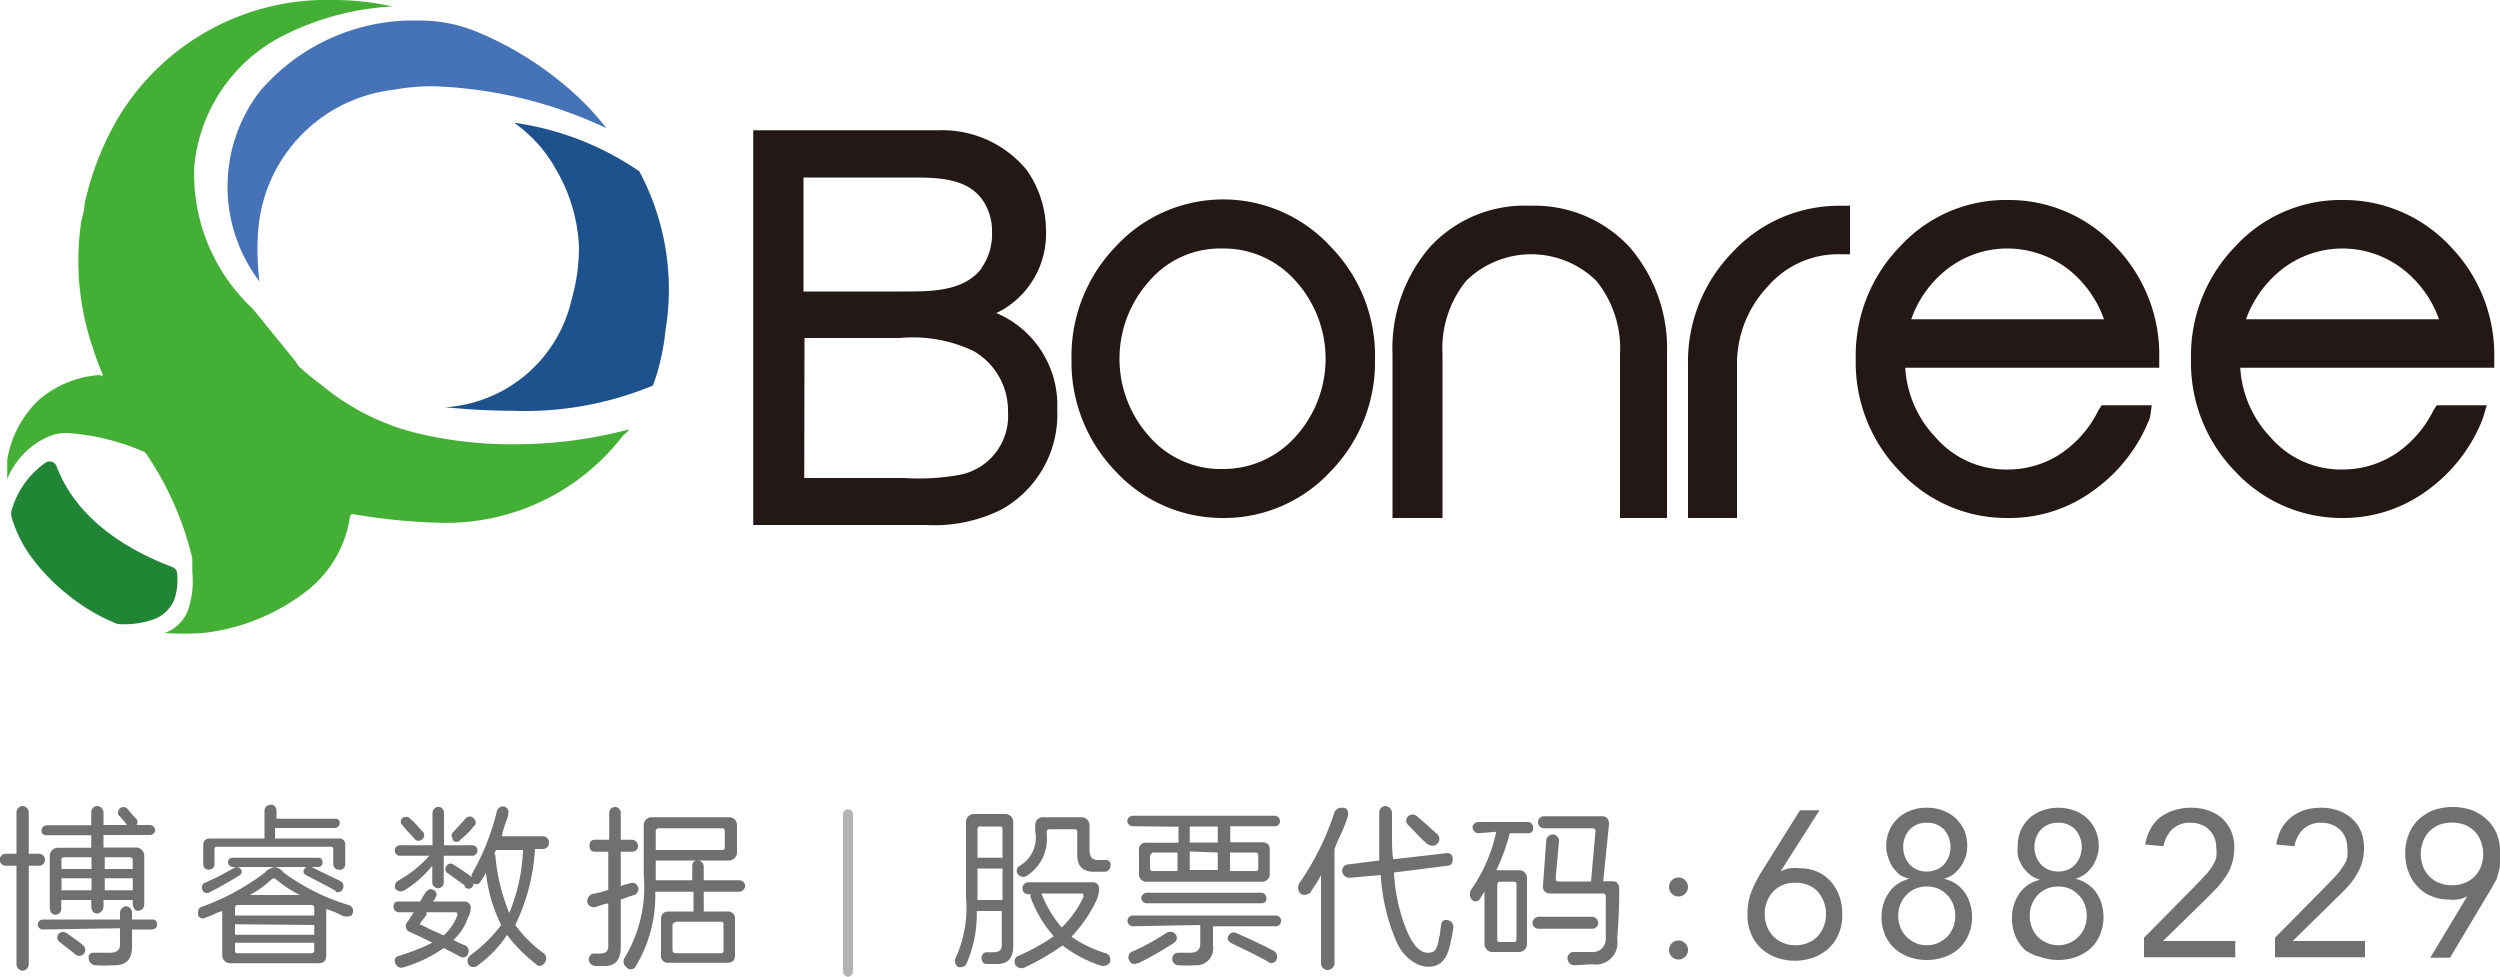 <svg id="图层_1" data-name="图层 1" xmlns="http://www.w3.org/2000/svg" viewBox="0 0 100 39.07"><defs><style>.cls-1{fill:#1e528d;}.cls-2{fill:#4673b8;}.cls-3{fill:#218536;}.cls-4{fill:#44af35;}.cls-5{fill:#231815;}.cls-6{fill:#717071;}.cls-7{fill:#b4b4b5;}</style></defs><title>矢量智能对象21</title><path class="cls-1" d="M26.12,15.42a9.1,9.1,0,0,0,.5-2.21,10,10,0,0,0-1.05-6.36,11.73,11.73,0,0,0-5-1.94,6,6,0,0,1,.95.85,5.59,5.59,0,0,1,.71,1,6.69,6.69,0,0,1,.93,3.15A7.77,7.77,0,0,1,22.86,12a5.55,5.55,0,0,1-5.05,4.29c.92.09,1.82.14,2.66.14A13.36,13.36,0,0,0,26.12,15.42Z"/><path class="cls-2" d="M15.75,3.59a8.6,8.6,0,0,1,1.58-.14,17.56,17.56,0,0,1,6.93,1.68,10.73,10.73,0,0,0-1.19-1.3,13.48,13.48,0,0,0-4-2.56A6,6,0,0,0,16.8.82l-.42,0a8.08,8.08,0,0,0-6,2.85,6.27,6.27,0,0,0,0,7.59,10,10,0,0,1-.05-2.06A6.13,6.13,0,0,1,15.75,3.59Z"/><path class="cls-3" d="M1.83,18.5A3.5,3.5,0,0,0,.48,20.36a.55.55,0,0,0,0,.38,5.17,5.17,0,0,0,.9,1.71,7.87,7.87,0,0,0,1.32,1.33,7.62,7.62,0,0,0,2,1.18h0a3.58,3.58,0,0,0,1.43-.18A1.4,1.4,0,0,0,7,23.9a2.48,2.48,0,0,0,.08-1,.28.28,0,0,0-.19-.22c-1.66-.63-3.81-1.83-4.64-4.06A.3.3,0,0,0,1.83,18.5Z"/><path class="cls-4" d="M25,17.36l.05-.05.09-.08s0,0,0-.05a17.67,17.67,0,0,1-4.57.59A16.16,16.16,0,0,1,17,17.4a9.57,9.57,0,0,1-4.14-2,10.85,10.85,0,0,1-.91-.75l-.15-.22-1.69-2.08A7.37,7.37,0,0,1,7.77,6.68a6.53,6.53,0,0,1,3.65-5.3A10.86,10.86,0,0,1,15.7.26,10.69,10.69,0,0,0,13.36,0,9.74,9.74,0,0,0,4.77,4.64,11.8,11.8,0,0,0,3.38,8.17c0,.25-.1.51-.14.76a10.71,10.71,0,0,0,.48,5,9.69,9.69,0,0,0,.37,1,.17.17,0,0,1,0,.12A.11.11,0,0,1,4,15,4.17,4.17,0,0,0,1.55,16a4.24,4.24,0,0,0-1.26,2.4l0,.23s0,0,0,.07,0,.22,0,.26a.06.06,0,0,1,0,0v0a1.21,1.21,0,0,0,0,.2h0A3.14,3.14,0,0,1,2,17.44a.05.05,0,0,1,0,0,1.84,1.84,0,0,1,.63-.12h.05a9.27,9.27,0,0,1,3.1.76s0,0,.06.06a12.6,12.6,0,0,1,1.85,4.18v0l0,.18a2.87,2.87,0,0,1,0,.31.13.13,0,0,1,0,.06,3.5,3.5,0,0,1-.11,1.34,1.54,1.54,0,0,1-1,1.11,11.11,11.11,0,0,0,1.54,0,8.24,8.24,0,0,0,4.21-1.73A4.6,4.6,0,0,0,14,20.66a.14.14,0,0,1,.05-.09.16.16,0,0,1,.1,0,23.76,23.76,0,0,0,3.42.34,8.91,8.91,0,0,0,7.36-3.5S25,17.36,25,17.36Z"/><path class="cls-5" d="M48.92,20.72a5.82,5.82,0,0,1-4.29-1.86,6.29,6.29,0,0,1-1.77-4.49,6.31,6.31,0,0,1,1.77-4.51,5.84,5.84,0,0,1,8.59,0A6.23,6.23,0,0,1,55,14.37a6.26,6.26,0,0,1-1.78,4.49A5.81,5.81,0,0,1,48.92,20.72Zm0-10.78A3.74,3.74,0,0,0,46,11.21a4.65,4.65,0,0,0,0,6.28,3.78,3.78,0,0,0,2.9,1.27,3.87,3.87,0,0,0,2.9-1.27,4.64,4.64,0,0,0,0-6.28A3.83,3.83,0,0,0,48.94,9.94Z"/><path class="cls-5" d="M64.8,20.72V14.18a4.3,4.3,0,0,0-.95-2.95,3.72,3.72,0,0,0-5.2,0,4.3,4.3,0,0,0-.95,2.95v6.54h-2V14.18a6.22,6.22,0,0,1,1.49-4.29,5.13,5.13,0,0,1,4-1.66,5.2,5.2,0,0,1,4,1.66,6.22,6.22,0,0,1,1.49,4.29v6.54Z"/><path class="cls-5" d="M67.52,20.72V14.6a6.27,6.27,0,0,1,1.78-4.51,5.81,5.81,0,0,1,4.3-1.86H74v1.94H73.6a3.72,3.72,0,0,0-2.89,1.29,4.5,4.5,0,0,0-1.23,3.14v6.12Z"/><path class="cls-5" d="M80.32,20.72A5.81,5.81,0,0,1,76,18.86a6.23,6.23,0,0,1-1.77-4.49A6.26,6.26,0,0,1,76,9.86,5.73,5.73,0,0,1,80.32,8,5.81,5.81,0,0,1,84.6,9.84a6.23,6.23,0,0,1,1.77,4.49v.38H76.21a4.41,4.41,0,0,0,1.21,2.78,3.73,3.73,0,0,0,2.9,1.29,3.82,3.82,0,0,0,2.12-.64,4.47,4.47,0,0,0,1.5-1.73v0l.13-.2h2L86,16.7h0a6.38,6.38,0,0,1-2.22,2.89A5.65,5.65,0,0,1,80.32,20.72Zm3.84-7.95a4.45,4.45,0,0,0-1.32-1.91,4,4,0,0,0-2.55-.92,3.92,3.92,0,0,0-2.52.92,4.37,4.37,0,0,0-1.32,1.91Z"/><path class="cls-5" d="M93.71,20.72a5.81,5.81,0,0,1-4.3-1.86,6.23,6.23,0,0,1-1.77-4.49,6.26,6.26,0,0,1,1.77-4.51A5.72,5.72,0,0,1,93.71,8,5.82,5.82,0,0,1,98,9.84a6.23,6.23,0,0,1,1.77,4.49v.38H89.61a4.41,4.41,0,0,0,1.21,2.78,3.72,3.72,0,0,0,2.89,1.29,3.86,3.86,0,0,0,2.13-.64,4.47,4.47,0,0,0,1.5-1.73v0l.13-.2h2l-.15.51h0a6.38,6.38,0,0,1-2.22,2.89A5.66,5.66,0,0,1,93.71,20.72Zm3.85-7.95a4.39,4.39,0,0,0-1.33-1.91,3.94,3.94,0,0,0-5.06,0,4.48,4.48,0,0,0-1.33,1.91Z"/><path class="cls-5" d="M39.85,12.52a2.76,2.76,0,0,0,.49-.28,3.52,3.52,0,0,0,1.5-3,4.22,4.22,0,0,0-.78-2.45A4.37,4.37,0,0,0,37.6,5.21c-.35,0-.69,0-1,0H30.13V21h6.93a6,6,0,0,0,3-.62,4.35,4.35,0,0,0,2.23-4A4,4,0,0,0,39.85,12.52Zm-7.67,1H36a5.64,5.64,0,0,1,2.94.52h0a2.75,2.75,0,0,1,1.38,2.45A2.39,2.39,0,0,1,38.35,19a9.07,9.07,0,0,1-2.18.12h-4Zm7.08-2.78c-.72.92-2,.92-3.12.92h-4V7.1h4.25c1.06,0,2.25,0,2.89.87h0a2.15,2.15,0,0,1,.4,1.31A2.33,2.33,0,0,1,39.26,10.72Z"/><path class="cls-6" d="M38.31,38.67a.29.29,0,0,1-.07-.38,4.84,4.84,0,0,0,.4-2.41v-3a.32.32,0,0,1,.31-.32H40.2a.32.32,0,0,1,.33.32v4.94c0,.5-.2.74-.66.74h-.38c-.14,0-.22-.06-.23-.24a.22.22,0,0,1,.18-.23h.28c.25,0,.37-.08.35-.35V36.44h-1a4.94,4.94,0,0,1-.43,2.15A.31.31,0,0,1,38.31,38.67Zm.79-5.47v1.11h1V33.2c0-.09,0-.14-.12-.14h-.72A.12.12,0,0,0,39.1,33.2Zm0,1.54V36h1V34.74ZM41,38.69a.29.29,0,0,1-.39-.1c-.06-.18,0-.3.11-.35a8,8,0,0,0,1.43-.79,4.89,4.89,0,0,1-.92-1.54.17.17,0,0,1,0-.14h-.11a.23.23,0,0,1-.22-.24.24.24,0,0,1,.22-.24h2.58a.24.24,0,0,1,.26.27,1.14,1.14,0,0,1-.1.45,5.54,5.54,0,0,1-1,1.46,4.93,4.93,0,0,0,1.4.67c.14.07.18.19.13.37a.35.35,0,0,1-.41.1,5.37,5.37,0,0,1-1.48-.79A9.65,9.65,0,0,1,41,38.69ZM41.12,35a.28.28,0,0,1-.38,0,.24.24,0,0,1,0-.34,1.31,1.31,0,0,0,.67-1.41V33a.3.3,0,0,1,.33-.31h1.5a.32.32,0,0,1,.34.31v1c0,.28.11.41.38.4h.28a.18.18,0,0,1,.18.23.24.24,0,0,1-.26.24h-.4c-.46,0-.69-.23-.67-.74v-.82c0-.09,0-.14-.13-.14H42c-.09,0-.13,0-.13.14v.08A1.75,1.75,0,0,1,41.12,35Zm.54.74a4.58,4.58,0,0,0,.81,1.36,4.35,4.35,0,0,0,.87-1.22c0-.09,0-.14-.08-.14Z"/><path class="cls-6" d="M45.3,37.05a.22.22,0,0,1-.2-.22.22.22,0,0,1,.2-.21h5.77a.22.22,0,0,1,0,.43H48.52v.79a.67.67,0,0,1-.72.77,5,5,0,0,1-.66,0,.25.25,0,0,1-.25-.24c0-.16.09-.25.22-.26l.49,0c.29,0,.42-.13.41-.4v-.71Zm0-4a.22.22,0,0,1-.21-.21.23.23,0,0,1,.21-.21H51a.22.22,0,0,1,.2.21.2.2,0,0,1-.2.21H49.21v.64h1.27c.21,0,.31.1.31.29v1a.3.3,0,0,1-.31.29H45.86a.29.29,0,0,1-.3-.29V34a.26.26,0,0,1,.3-.29h1.28v-.64Zm.2,5.47a.22.22,0,0,1-.33-.1.25.25,0,0,1,.1-.35,8.84,8.84,0,0,0,1.41-.77c.17-.07.29,0,.35.08a.23.23,0,0,1-.05.32A13.47,13.47,0,0,1,45.53,38.53Zm.36-2.39a.22.22,0,0,1-.21-.21.23.23,0,0,1,.21-.21h4.62a.23.23,0,0,1,.18.21q0,.2-.18.21ZM46,34.21v.53c0,.07.05.1.1.1h1V34.1h-1S46.06,34.14,46,34.21Zm1.59-1.15v.64h1.12v-.64Zm0,1v.74h1.12V34.1Zm3.14,4.41q-.29-.16-.87-.45l-.62-.3c-.13-.09-.17-.18-.1-.29a.24.24,0,0,1,.33-.1c.48.21,1,.45,1.49.71a.28.28,0,0,1,.1.35A.23.23,0,0,1,50.77,38.51ZM50.2,34.1h-1v.74h1c.09,0,.13,0,.13-.13v-.5C50.33,34.14,50.29,34.1,50.2,34.1Z"/><path class="cls-6" d="M52,35.72a.34.34,0,0,1,0-.43,10.67,10.67,0,0,0,1.38-2.81.33.33,0,0,1,.38-.16c.14,0,.19.17.15.35a6.75,6.75,0,0,1-.38.92c-.07.16-.12.29-.15.38v4.56a.28.28,0,0,1-.28.27.27.27,0,0,1-.26-.27V35a2.8,2.8,0,0,1-.3.5,2,2,0,0,0-.13.22C52.23,35.81,52.1,35.83,52,35.72Zm2-.61a.29.29,0,0,1-.31-.24.25.25,0,0,1,.21-.29l1.27-.16c0-.09,0-.23,0-.43,0-.62,0-1.1,0-1.46a.26.26,0,0,1,.25-.29.29.29,0,0,1,.26.29c0,.14,0,.35,0,.61,0,.55,0,1,.05,1.23l2.1-.24a.22.22,0,0,1,.28.21c0,.18-.05.27-.21.29l-2.14.27a7,7,0,0,0,.56,2.44c.24.51.5.77.79.77s.35-.13.43-.45a1,1,0,0,1,.06-.27,2.68,2.68,0,0,1,.05-.4c0-.16.14-.22.28-.18s.22.14.2.32a5.59,5.59,0,0,1-.15.74c-.12.53-.4.8-.84.8s-1-.35-1.28-1A7.86,7.86,0,0,1,55.23,35Zm3.11-1.33-.23-.21L56.33,33a.23.23,0,0,1,0-.35.26.26,0,0,1,.35,0l.46.4a4.64,4.64,0,0,0,.36.32.27.27,0,0,1,0,.37A.27.27,0,0,1,57.14,33.78Z"/><path class="cls-6" d="M59.13,33.33a.25.25,0,0,1-.23-.24.24.24,0,0,1,.23-.21h2a.22.22,0,0,1,.2.21c0,.16-.06.24-.2.24h-.74v0a7.85,7.85,0,0,1-.54,1.48h.95a.31.31,0,0,1,.28.32v2.63a.32.32,0,0,1-.31.32H59.69a.32.32,0,0,1-.31-.32v-2.1l-.2.32a.2.2,0,0,1-.31,0,.28.28,0,0,1-.07-.19.33.33,0,0,1,.05-.21,6.33,6.33,0,0,0,1-2.31Zm1.4,4.35c.09,0,.13,0,.13-.13V35.4c0-.09,0-.13-.13-.13H60c-.06,0-.09,0-.11.13v2.15c0,.09,0,.13.11.13Zm1-.53a.24.24,0,0,1-.23-.24.26.26,0,0,1,.23-.24H63.7a.26.26,0,0,1,.23.24.24.24,0,0,1-.23.24ZM63,38.61c-.17,0-.27-.09-.3-.24a.26.26,0,0,1,.2-.29h.31l.43,0a.52.52,0,0,0,.59-.56c0-.18,0-.45,0-.82s0-.6,0-.8a.12.12,0,0,0-.13-.16H62a.27.27,0,0,1-.28-.32l.13-1.8a.26.26,0,0,1,.28-.24.26.26,0,0,1,.23.26l-.13,1.46c0,.11,0,.16.13.16h1.28l.18-2c0-.07,0-.11-.13-.13H61.76a.24.24,0,0,1,0-.48h2.32c.19,0,.28.11.28.32l-.23,2.28h.36c.19,0,.28.11.28.32,0,1-.06,1.63-.08,2a.87.87,0,0,1-1,1Z"/><path class="cls-6" d="M66.76,35.48a.38.38,0,1,1,.76,0,.38.38,0,1,1-.76,0Zm0,2.52a.38.38,0,1,1,.76,0,.38.38,0,1,1-.76,0Z"/><path class="cls-6" d="M71.22,34.86l0,0a1.35,1.35,0,0,1,.37-.13,1.84,1.84,0,0,1,.39,0,1.77,1.77,0,0,1,.69.13,1.47,1.47,0,0,1,.54.38,1.83,1.83,0,0,1,.36.59,2.19,2.19,0,0,1,.12.75,1.89,1.89,0,0,1-.14.77,1.72,1.72,0,0,1-.4.58,1.78,1.78,0,0,1-.61.37,2.2,2.2,0,0,1-1.49,0,1.78,1.78,0,0,1-.61-.37,1.72,1.72,0,0,1-.4-.58,1.89,1.89,0,0,1-.14-.77,2.5,2.5,0,0,1,.15-.9,5.39,5.39,0,0,1,.38-.76L72,32.41h.78Zm.6.45a1.21,1.21,0,0,0-.48.08,1.14,1.14,0,0,0-.39.25,1.11,1.11,0,0,0-.26.4,1.24,1.24,0,0,0-.1.52,1.27,1.27,0,0,0,.1.52,1.16,1.16,0,0,0,.26.39,1.14,1.14,0,0,0,.39.25,1.21,1.21,0,0,0,.48.09,1.28,1.28,0,0,0,.48-.09,1.14,1.14,0,0,0,.39-.25,1.3,1.3,0,0,0,.25-.39,1.27,1.27,0,0,0,.1-.52,1.37,1.37,0,0,0-.35-.92,1.14,1.14,0,0,0-.39-.25A1.27,1.27,0,0,0,71.82,35.31Z"/><path class="cls-6" d="M75.45,33.85a1.47,1.47,0,0,1,.13-.64,1.36,1.36,0,0,1,.34-.48,1.45,1.45,0,0,1,.51-.31,1.69,1.69,0,0,1,.64-.11,1.66,1.66,0,0,1,.64.11,1.6,1.6,0,0,1,.52.31,1.67,1.67,0,0,1,.34.48,1.62,1.62,0,0,1,.12.64,1.4,1.4,0,0,1-.06.41,1.76,1.76,0,0,1-.19.39,1.7,1.7,0,0,1-.29.31,1.18,1.18,0,0,1-.39.19h0a1.52,1.52,0,0,1,.47.2,1.26,1.26,0,0,1,.35.34,1.35,1.35,0,0,1,.22.45,1.59,1.59,0,0,1,.08.53,1.65,1.65,0,0,1-.14.72,1.55,1.55,0,0,1-.38.55,1.68,1.68,0,0,1-.58.34,2.16,2.16,0,0,1-1.42,0,1.63,1.63,0,0,1-.57-.34,1.45,1.45,0,0,1-.39-.55,1.81,1.81,0,0,1-.14-.72,1.89,1.89,0,0,1,.08-.53,1.59,1.59,0,0,1,.23-.45,1.14,1.14,0,0,1,.35-.34,1.46,1.46,0,0,1,.46-.2h0A1.41,1.41,0,0,1,76,35a1.7,1.7,0,0,1-.29-.31,1.38,1.38,0,0,1-.18-.39A1.14,1.14,0,0,1,75.45,33.85Zm.48,2.78a1.28,1.28,0,0,0,.09.48,1.15,1.15,0,0,0,.25.37,1.13,1.13,0,0,0,.36.24,1,1,0,0,0,.44.09,1.13,1.13,0,0,0,.45-.09,1.41,1.41,0,0,0,.36-.24,1.31,1.31,0,0,0,.24-.37,1.28,1.28,0,0,0,.09-.48,1.19,1.19,0,0,0-.09-.47,1.08,1.08,0,0,0-.24-.37,1.23,1.23,0,0,0-.36-.25,1.33,1.33,0,0,0-.45-.08,1.23,1.23,0,0,0-.44.08,1,1,0,0,0-.36.25,1,1,0,0,0-.25.37A1.19,1.19,0,0,0,75.93,36.63Zm.2-2.75a1,1,0,0,0,.26.7.9.9,0,0,0,.68.28.93.93,0,0,0,.69-.28,1.07,1.07,0,0,0,0-1.4.92.92,0,0,0-.69-.27.9.9,0,0,0-.68.27A1,1,0,0,0,76.13,33.88Z"/><path class="cls-6" d="M80.71,33.85a1.62,1.62,0,0,1,.12-.64,1.67,1.67,0,0,1,.34-.48,1.6,1.6,0,0,1,.52-.31,1.92,1.92,0,0,1,1.28,0,1.45,1.45,0,0,1,.51.31,1.36,1.36,0,0,1,.34.48,1.47,1.47,0,0,1,.13.64,1.14,1.14,0,0,1-.07.41,1.38,1.38,0,0,1-.18.39,1.7,1.7,0,0,1-.29.31,1.41,1.41,0,0,1-.39.19h0a1.46,1.46,0,0,1,.46.2,1.29,1.29,0,0,1,.36.34,1.57,1.57,0,0,1,.22.45,1.89,1.89,0,0,1,.08.53,1.81,1.81,0,0,1-.14.72,1.55,1.55,0,0,1-.38.55,1.77,1.77,0,0,1-.58.34,2.16,2.16,0,0,1-1.42,0A1.77,1.77,0,0,1,81,38a1.55,1.55,0,0,1-.38-.55,1.81,1.81,0,0,1-.14-.72,1.71,1.71,0,0,1,.3-1,1.41,1.41,0,0,1,.35-.34,1.52,1.52,0,0,1,.47-.2h0a1.41,1.41,0,0,1-.39-.19,1.7,1.7,0,0,1-.29-.31,1.76,1.76,0,0,1-.19-.39A1.4,1.4,0,0,1,80.71,33.85Zm.48,2.78a1.28,1.28,0,0,0,.09.48,1.06,1.06,0,0,0,.61.61,1.12,1.12,0,0,0,.88,0,1.13,1.13,0,0,0,.36-.24,1.15,1.15,0,0,0,.25-.37,1.28,1.28,0,0,0,.09-.48,1.19,1.19,0,0,0-.09-.47,1,1,0,0,0-.25-.37,1,1,0,0,0-.36-.25,1.25,1.25,0,0,0-.88,0,1.15,1.15,0,0,0-.37.25,1.08,1.08,0,0,0-.24.37A1.19,1.19,0,0,0,81.19,36.63Zm.19-2.75a1,1,0,0,0,.26.7.94.94,0,0,0,.69.28.9.9,0,0,0,.68-.28,1.07,1.07,0,0,0,0-1.4.9.9,0,0,0-.68-.27.93.93,0,0,0-.69.27A1,1,0,0,0,81.38,33.88Z"/><path class="cls-6" d="M85.76,37.51l2.14-2.17.35-.37a2.25,2.25,0,0,0,.25-.34,1.09,1.09,0,0,0,.15-.33,1.6,1.6,0,0,0,0-.39,1.08,1.08,0,0,0-.08-.42.87.87,0,0,0-.22-.31.79.79,0,0,0-.33-.2,1.05,1.05,0,0,0-.4-.07,1,1,0,0,0-.72.25,1.31,1.31,0,0,0-.36.69l-.73-.07a1.87,1.87,0,0,1,.22-.64,1.45,1.45,0,0,1,.39-.46A1.92,1.92,0,0,1,87,32.4a2.2,2.2,0,0,1,.64-.09,2.09,2.09,0,0,1,.67.1,1.72,1.72,0,0,1,.55.3,1.55,1.55,0,0,1,.37.5,1.54,1.54,0,0,1,.14.7,2.08,2.08,0,0,1-.09.63,1.92,1.92,0,0,1-.25.52,3,3,0,0,1-.35.45l-.41.42-1.75,1.71v0h2.89v.65H85.76Z"/><path class="cls-6" d="M91,37.51l2.14-2.17.35-.37a3.25,3.25,0,0,0,.25-.34,1.09,1.09,0,0,0,.15-.33,1.6,1.6,0,0,0,0-.39,1.08,1.08,0,0,0-.08-.42,1,1,0,0,0-.22-.31.94.94,0,0,0-.33-.2,1.1,1.1,0,0,0-.41-.07,1,1,0,0,0-.71.25,1.19,1.19,0,0,0-.36.69l-.73-.07a2.09,2.09,0,0,1,.21-.64,1.62,1.62,0,0,1,.4-.46,1.78,1.78,0,0,1,.53-.28,2.2,2.2,0,0,1,.64-.09,2,2,0,0,1,.66.1,1.62,1.62,0,0,1,.55.3,1.45,1.45,0,0,1,.38.5,1.68,1.68,0,0,1,.14.7,2.08,2.08,0,0,1-.09.63,2.27,2.27,0,0,1-.25.52,3,3,0,0,1-.35.45q-.19.21-.42.42l-1.74,1.71v0h2.89v.65H91Z"/><path class="cls-6" d="M98.69,35.85v0a1.07,1.07,0,0,1-.38.13,1.89,1.89,0,0,1-.38,0,1.74,1.74,0,0,1-.69-.14,1.47,1.47,0,0,1-.54-.38,1.72,1.72,0,0,1-.36-.58,2,2,0,0,1-.13-.75,1.94,1.94,0,0,1,.15-.78,1.59,1.59,0,0,1,.4-.58,1.84,1.84,0,0,1,.6-.37,2.4,2.4,0,0,1,1.5,0,1.84,1.84,0,0,1,.6.37,1.61,1.61,0,0,1,.41.58,2.13,2.13,0,0,1,.14.78,2.29,2.29,0,0,1,0,.47,2.88,2.88,0,0,1-.11.42c0,.13-.11.26-.17.38s-.14.26-.22.38L98,38.31h-.79Zm-.59-.44a1.28,1.28,0,0,0,.48-.09,1.14,1.14,0,0,0,.39-.25,1.16,1.16,0,0,0,.26-.39,1.46,1.46,0,0,0,.1-.52,1.42,1.42,0,0,0-.1-.52,1.11,1.11,0,0,0-.26-.4,1.14,1.14,0,0,0-.39-.25,1.48,1.48,0,0,0-1,0,1.14,1.14,0,0,0-.39.25,1.11,1.11,0,0,0-.26.4,1.42,1.42,0,0,0-.1.52,1.46,1.46,0,0,0,.1.52,1.16,1.16,0,0,0,.26.39,1.14,1.14,0,0,0,.39.25A1.28,1.28,0,0,0,98.1,35.41Z"/><path class="cls-6" d="M.23,34.63a.24.24,0,0,1,0-.48H.66V32.48a.26.26,0,0,1,.23-.24.26.26,0,0,1,.26.24v1.67h.41a.24.24,0,0,1,0,.48H1.15v3.93a.27.27,0,0,1-.26.27.27.27,0,0,1-.23-.27V34.63Zm1.48,2.55a.21.21,0,0,1-.2-.19.22.22,0,0,1,.2-.21H4.8v-.26a.27.27,0,0,1,.25-.27.26.26,0,0,1,.23.27v.26h.8a.18.18,0,0,1,.2.21c0,.11-.07.17-.2.19h-.8v.69c0,.51-.23.76-.76.74a5.08,5.08,0,0,1-.69,0,.28.28,0,0,1-.28-.27.18.18,0,0,1,.18-.23l.66,0c.29,0,.43-.11.41-.4v-.58ZM5.08,33a3.36,3.36,0,0,0-.36-.42c0-.11,0-.2.11-.27a.23.23,0,0,1,.3.08,3.37,3.37,0,0,0,.33.37.21.21,0,0,1,0,.24H6a.23.23,0,0,1,.21.21.22.22,0,0,1-.21.19H4.14v.5h1.3a.33.33,0,0,1,.33.32v1.94c0,.16-.09.25-.23.27s-.21-.11-.23-.27V36H4.14v.27a.28.28,0,0,1-.26.27c-.14,0-.21-.11-.23-.27V36H2.45v.32a.24.24,0,0,1-.23.27c-.14,0-.21-.11-.23-.27V34.23a.33.33,0,0,1,.33-.32H3.65v-.5H1.86c-.13,0-.2-.08-.2-.19a.22.22,0,0,1,.2-.21H3.65v-.53a.25.25,0,0,1,.23-.24.27.27,0,0,1,.26.24V33ZM3,38.16l-.64-.5a.22.22,0,0,1,0-.32.26.26,0,0,1,.33,0l.34.24a3,3,0,0,1,.3.24.23.23,0,0,1,0,.35A.23.23,0,0,1,3,38.16Zm-.54-3.74v.34h1.2v-.47H2.58C2.49,34.29,2.45,34.33,2.45,34.42Zm0,.71v.48h1.2v-.48Zm2.73-.84h-1v.47H5.31v-.34C5.31,34.33,5.27,34.29,5.18,34.29Zm-1,.84v.48H5.31v-.48Z"/><path class="cls-6" d="M9.22,38.53a.32.32,0,0,1-.33-.32V36.44l-.23.08a2.48,2.48,0,0,1-.43.18.2.2,0,0,1-.31-.1c0-.16,0-.27.13-.32A9.41,9.41,0,0,0,10.6,34.9a.72.72,0,0,1,.38-.22.55.55,0,0,1,.36.22,8.56,8.56,0,0,0,2.6,1.3.24.24,0,0,1,.16.34c0,.11-.17.14-.36.11l-.33-.16-.36-.13v1.85c0,.22-.1.32-.31.32Zm-.84-2.84a.19.19,0,0,1-.28-.08.22.22,0,0,1,.07-.29,9.72,9.72,0,0,0,1.2-.61.2.2,0,0,1,.28.08A.16.16,0,0,1,9.6,35,13.82,13.82,0,0,1,8.38,35.69Zm0-.9c-.15,0-.24-.07-.25-.21v-.77c0-.18.09-.27.28-.27h2.17V32.45c0-.16.09-.24.23-.26s.25.09.25.26v.3h2.35a.16.16,0,0,1,.18.18.21.21,0,0,1-.18.19H11v.42h2.56c.17,0,.25.09.25.27v.77a.21.21,0,0,1-.23.21c-.15,0-.24-.09-.25-.21V34c0-.09,0-.13-.11-.13H8.69c-.07,0-.11,0-.11.13v.58C8.57,34.71,8.49,34.77,8.35,34.79Zm.92-.11a.2.2,0,0,1-.18-.18c0-.13.08-.19.18-.19h3.42c.12,0,.18.06.18.19a.17.17,0,0,1-.18.18ZM9.4,36.3v.32h3.17V36.3c0-.07-.05-.1-.13-.1H9.5C9.45,36.2,9.42,36.23,9.4,36.3Zm0,.67v.42h3.17V37ZM12.57,38v-.29H9.4V38c0,.09,0,.13.13.13h2.91A.12.12,0,0,0,12.57,38Zm-1.66-2.87a4,4,0,0,1-.92.67h2a5.1,5.1,0,0,1-1-.67S11,35.13,10.91,35.16Zm2.52.51c-.18-.11-.58-.32-1.2-.64-.1-.07-.12-.15-.05-.24a.2.2,0,0,1,.28-.08l.59.29c.27.13.47.22.59.29a.23.23,0,0,1,.07.3A.21.21,0,0,1,13.43,35.67Z"/><path class="cls-6" d="M16.15,38.69a.26.26,0,0,1-.34-.16c-.05-.16,0-.25.13-.29a8.64,8.64,0,0,0,1.35-.53c-.3-.16-.62-.31-.94-.45a.25.25,0,0,1-.08-.35c.09-.12.18-.26.28-.42h-.61a.22.22,0,0,1-.2-.21c0-.14.06-.22.2-.22h.87a2.48,2.48,0,0,1,.18-.31c.1-.16.21-.22.33-.16a.2.2,0,0,1,.13.26.23.23,0,0,0-.05.11.35.35,0,0,0-.08.1H18.6a.25.25,0,0,1,.23.22.82.82,0,0,1-.11.42,2.19,2.19,0,0,1-.58.9l.15.08a3.24,3.24,0,0,0,.33.14.26.26,0,0,1,.1.34.21.21,0,0,1-.3.11l-.21-.11-.46-.24A5.41,5.41,0,0,1,16.15,38.69ZM16,34.23a.21.21,0,0,1,0-.42h1.3v-1.3a.26.26,0,0,1,.23-.24.24.24,0,0,1,.23.24v1.3h1.13a.21.21,0,0,1,0,.42H17.75v1.06a.23.23,0,0,1-.23.24.24.24,0,0,1-.23-.24v-.66a4.31,4.31,0,0,1-1.14,1,.29.29,0,0,1-.34-.08.27.27,0,0,1,.11-.32,4.68,4.68,0,0,0,1.25-1Zm.9-.66a.23.23,0,0,1-.31,0,2.82,2.82,0,0,0-.23-.26,3,3,0,0,1-.26-.3.19.19,0,0,1,0-.29.24.24,0,0,1,.28,0,1.85,1.85,0,0,0,.18.16l.33.37A.2.2,0,0,1,16.89,33.57Zm0,3.45.38.19a4.51,4.51,0,0,1,.46.21,2,2,0,0,0,.56-.82c0-.06,0-.09-.07-.11H17.06a.61.61,0,0,0,0,.11c-.07.08-.13.17-.2.26S16.77,37,16.86,37Zm1.71-1.59-.31-.22-.43-.31a.19.19,0,0,1,0-.27.18.18,0,0,1,.26-.05c.31.19.55.36.74.5a0,0,0,0,1,0,0,.31.31,0,0,1,0-.11l0,0a9.59,9.59,0,0,0,1-2.5.26.26,0,0,1,.3-.21.23.23,0,0,1,.16.29c0,.12-.09.3-.16.53s-.08.28-.1.37h1.66a.25.25,0,0,1,.23.24c0,.16-.09.25-.23.27h-.33A8,8,0,0,1,20.61,37a5.18,5.18,0,0,0,1.15,1.14.27.27,0,0,1,0,.4.21.21,0,0,1-.35,0,6.38,6.38,0,0,1-1.13-1.14,4.61,4.61,0,0,1-1.15,1.2.26.26,0,0,1-.38,0,.29.29,0,0,1,.08-.4A5.9,5.9,0,0,0,20.05,37a6,6,0,0,1-.61-2.09.15.15,0,0,0-.05.1l-.16.24a.2.2,0,0,1-.3.08l0,0h0a.16.16,0,0,1,0,.08A.19.19,0,0,1,18.57,35.43Zm-.48-1.86a.19.19,0,0,1,0-.29c.25-.27.42-.45.51-.56a.22.22,0,0,1,.3,0c.1.11.12.21.05.29l-.12.14a2.44,2.44,0,0,1-.44.42A.19.19,0,0,1,18.09,33.57Zm1.68.61a7.88,7.88,0,0,0,.56,2.34A7.24,7.24,0,0,0,20.92,34H19.85C19.83,34,19.8,34.09,19.77,34.18Z"/><path class="cls-6" d="M23.81,34.07c-.16,0-.23-.08-.23-.24s.07-.24.23-.24h.56V32.51a.23.23,0,1,1,.46,0v1.08h.46a.25.25,0,0,1,.23.24c0,.15-.09.23-.23.24h-.46v1.38l.1-.05.31-.08a.23.23,0,0,1,.28.16.25.25,0,0,1-.15.32l-.26.08a1.38,1.38,0,0,1-.28.1v1.89c0,.51-.2.77-.64.77h-.33a.29.29,0,0,1-.31-.24c0-.16.09-.25.21-.26H24c.24,0,.35-.1.33-.35V36.14a1,1,0,0,0-.26.06l-.25.08a.27.27,0,0,1-.33-.19.31.31,0,0,1,.23-.34,2.64,2.64,0,0,0,.61-.16V34.07Zm1.25,4.62a.28.28,0,0,1-.08-.37A5.47,5.47,0,0,0,25.75,35V33a.31.31,0,0,1,.31-.31h3.11a.31.31,0,0,1,.31.31V34.1a.32.32,0,0,1-.31.32H27.94a.25.25,0,0,1,.21.24v.55h1.43a.25.25,0,0,1,.23.22.26.26,0,0,1-.23.24H28.15v.79h.94a.28.28,0,0,1,.31.32v1.43c0,.2-.1.3-.31.3H26.74a.27.27,0,0,1-.3-.3V36.78c0-.21.1-.32.3-.32h1v-.79H26.21a5.49,5.49,0,0,1-.79,3A.22.22,0,0,1,25.06,38.69Zm1.17-5.44V34h2.63c.09,0,.13,0,.13-.13v-.61c0-.09,0-.13-.13-.13h-2.5A.12.12,0,0,0,26.23,33.25Zm1.46,1.41c0-.16.07-.24.2-.24H26.23v.79h1.46ZM26.9,37V38c0,.09.05.13.15.13h1.76c.09,0,.13,0,.13-.13V37c0-.09,0-.13-.13-.13H27.05C27,36.89,26.9,36.93,26.9,37Z"/><path class="cls-7" d="M33.92,39.07a.21.21,0,0,1-.2-.21V32.57a.2.2,0,1,1,.4,0v6.29A.21.21,0,0,1,33.92,39.07Z"/></svg>